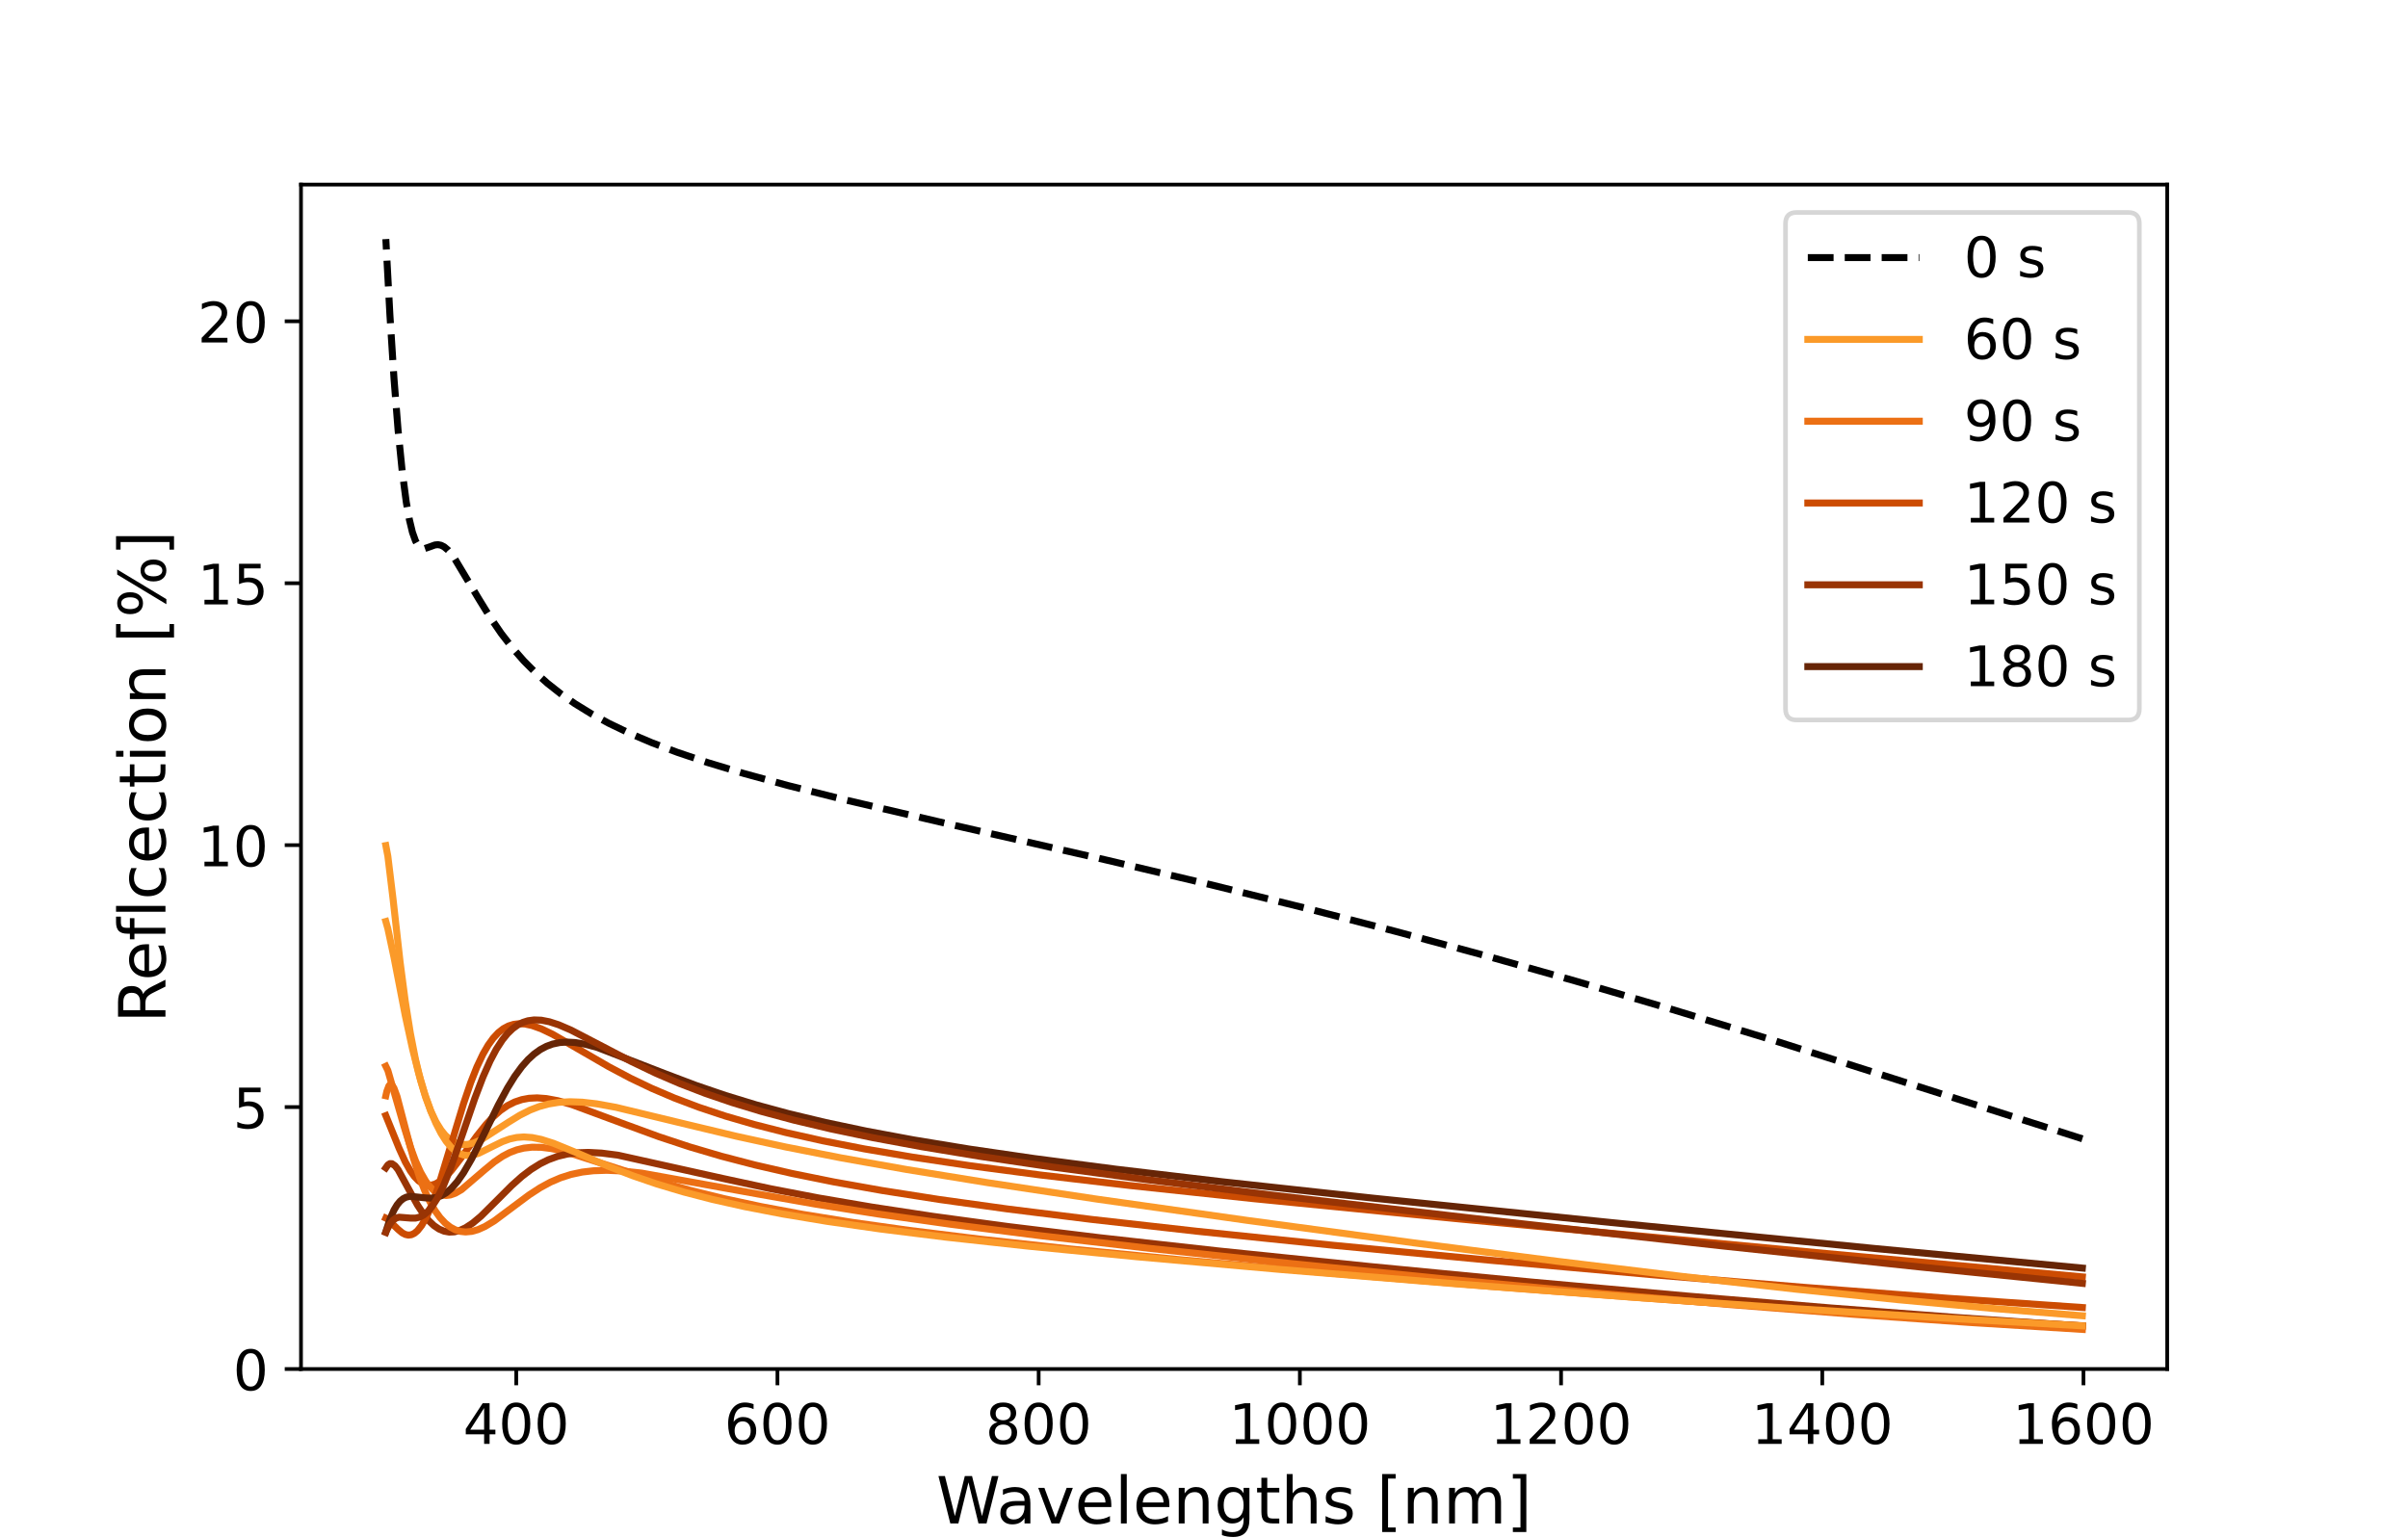 <?xml version="1.0" encoding="utf-8" standalone="no"?>
<!DOCTYPE svg PUBLIC "-//W3C//DTD SVG 1.1//EN"
  "http://www.w3.org/Graphics/SVG/1.1/DTD/svg11.dtd">
<!-- Created with matplotlib (https://matplotlib.org/) -->
<svg height="331.2pt" version="1.1" viewBox="0 0 518.4 331.2" width="518.4pt" xmlns="http://www.w3.org/2000/svg" xmlns:xlink="http://www.w3.org/1999/xlink">
 <defs>
  <style type="text/css">*{stroke-linecap:butt;stroke-linejoin:round;}</style>
 </defs>
 <g id="figure_1">
  <g id="patch_1">
   <path d="M 0 331.2 
L 518.4 331.2 
L 518.4 0 
L 0 0 
z
" style="fill:#ffffff;"/>
  </g>
  <g id="axes_1">
   <g id="patch_2">
    <path d="M 64.8 294.768 
L 466.56 294.768 
L 466.56 39.744 
L 64.8 39.744 
z
" style="fill:#ffffff;"/>
   </g>
   <g id="matplotlib.axis_1">
    <g id="xtick_1">
     <g id="line2d_1">
      <defs>
       <path d="M 0 0 
L 0 3.5 
" id="m1501ebac38" style="stroke:#000000;stroke-width:0.8;"/>
      </defs>
      <g>
       <use style="stroke:#000000;stroke-width:0.8;" x="111.14" xlink:href="#m1501ebac38" y="294.768"/>
      </g>
     </g>
     <g id="text_1">
      <!-- 400 -->
      <g transform="translate(99.687 310.886)scale(0.12 -0.12)">
       <defs>
        <path d="M 37.797 64.312 
L 12.891 25.391 
L 37.797 25.391 
z
M 35.203 72.906 
L 47.609 72.906 
L 47.609 25.391 
L 58.016 25.391 
L 58.016 17.188 
L 47.609 17.188 
L 47.609 0 
L 37.797 0 
L 37.797 17.188 
L 4.891 17.188 
L 4.891 26.703 
z
" id="DejaVuSans-52"/>
        <path d="M 31.781 66.406 
Q 24.172 66.406 20.328 58.906 
Q 16.5 51.422 16.5 36.375 
Q 16.5 21.391 20.328 13.891 
Q 24.172 6.391 31.781 6.391 
Q 39.453 6.391 43.281 13.891 
Q 47.125 21.391 47.125 36.375 
Q 47.125 51.422 43.281 58.906 
Q 39.453 66.406 31.781 66.406 
z
M 31.781 74.219 
Q 44.047 74.219 50.516 64.516 
Q 56.984 54.828 56.984 36.375 
Q 56.984 17.969 50.516 8.266 
Q 44.047 -1.422 31.781 -1.422 
Q 19.531 -1.422 13.062 8.266 
Q 6.594 17.969 6.594 36.375 
Q 6.594 54.828 13.062 64.516 
Q 19.531 74.219 31.781 74.219 
z
" id="DejaVuSans-48"/>
       </defs>
       <use xlink:href="#DejaVuSans-52"/>
       <use x="63.623" xlink:href="#DejaVuSans-48"/>
       <use x="127.246" xlink:href="#DejaVuSans-48"/>
      </g>
     </g>
    </g>
    <g id="xtick_2">
     <g id="line2d_2">
      <g>
       <use style="stroke:#000000;stroke-width:0.8;" x="167.372" xlink:href="#m1501ebac38" y="294.768"/>
      </g>
     </g>
     <g id="text_2">
      <!-- 600 -->
      <g transform="translate(155.92 310.886)scale(0.12 -0.12)">
       <defs>
        <path d="M 33.016 40.375 
Q 26.375 40.375 22.484 35.828 
Q 18.609 31.297 18.609 23.391 
Q 18.609 15.531 22.484 10.953 
Q 26.375 6.391 33.016 6.391 
Q 39.656 6.391 43.531 10.953 
Q 47.406 15.531 47.406 23.391 
Q 47.406 31.297 43.531 35.828 
Q 39.656 40.375 33.016 40.375 
z
M 52.594 71.297 
L 52.594 62.312 
Q 48.875 64.062 45.094 64.984 
Q 41.312 65.922 37.594 65.922 
Q 27.828 65.922 22.672 59.328 
Q 17.531 52.734 16.797 39.406 
Q 19.672 43.656 24.016 45.922 
Q 28.375 48.188 33.594 48.188 
Q 44.578 48.188 50.953 41.516 
Q 57.328 34.859 57.328 23.391 
Q 57.328 12.156 50.688 5.359 
Q 44.047 -1.422 33.016 -1.422 
Q 20.359 -1.422 13.672 8.266 
Q 6.984 17.969 6.984 36.375 
Q 6.984 53.656 15.188 63.938 
Q 23.391 74.219 37.203 74.219 
Q 40.922 74.219 44.703 73.484 
Q 48.484 72.75 52.594 71.297 
z
" id="DejaVuSans-54"/>
       </defs>
       <use xlink:href="#DejaVuSans-54"/>
       <use x="63.623" xlink:href="#DejaVuSans-48"/>
       <use x="127.246" xlink:href="#DejaVuSans-48"/>
      </g>
     </g>
    </g>
    <g id="xtick_3">
     <g id="line2d_3">
      <g>
       <use style="stroke:#000000;stroke-width:0.8;" x="223.605" xlink:href="#m1501ebac38" y="294.768"/>
      </g>
     </g>
     <g id="text_3">
      <!-- 800 -->
      <g transform="translate(212.153 310.886)scale(0.12 -0.12)">
       <defs>
        <path d="M 31.781 34.625 
Q 24.75 34.625 20.719 30.859 
Q 16.703 27.094 16.703 20.516 
Q 16.703 13.922 20.719 10.156 
Q 24.75 6.391 31.781 6.391 
Q 38.812 6.391 42.859 10.172 
Q 46.922 13.969 46.922 20.516 
Q 46.922 27.094 42.891 30.859 
Q 38.875 34.625 31.781 34.625 
z
M 21.922 38.812 
Q 15.578 40.375 12.031 44.719 
Q 8.5 49.078 8.5 55.328 
Q 8.5 64.062 14.719 69.141 
Q 20.953 74.219 31.781 74.219 
Q 42.672 74.219 48.875 69.141 
Q 55.078 64.062 55.078 55.328 
Q 55.078 49.078 51.531 44.719 
Q 48 40.375 41.703 38.812 
Q 48.828 37.156 52.797 32.312 
Q 56.781 27.484 56.781 20.516 
Q 56.781 9.906 50.312 4.234 
Q 43.844 -1.422 31.781 -1.422 
Q 19.734 -1.422 13.25 4.234 
Q 6.781 9.906 6.781 20.516 
Q 6.781 27.484 10.781 32.312 
Q 14.797 37.156 21.922 38.812 
z
M 18.312 54.391 
Q 18.312 48.734 21.844 45.562 
Q 25.391 42.391 31.781 42.391 
Q 38.141 42.391 41.719 45.562 
Q 45.312 48.734 45.312 54.391 
Q 45.312 60.062 41.719 63.234 
Q 38.141 66.406 31.781 66.406 
Q 25.391 66.406 21.844 63.234 
Q 18.312 60.062 18.312 54.391 
z
" id="DejaVuSans-56"/>
       </defs>
       <use xlink:href="#DejaVuSans-56"/>
       <use x="63.623" xlink:href="#DejaVuSans-48"/>
       <use x="127.246" xlink:href="#DejaVuSans-48"/>
      </g>
     </g>
    </g>
    <g id="xtick_4">
     <g id="line2d_4">
      <g>
       <use style="stroke:#000000;stroke-width:0.8;" x="279.838" xlink:href="#m1501ebac38" y="294.768"/>
      </g>
     </g>
     <g id="text_4">
      <!-- 1000 -->
      <g transform="translate(264.568 310.886)scale(0.12 -0.12)">
       <defs>
        <path d="M 12.406 8.297 
L 28.516 8.297 
L 28.516 63.922 
L 10.984 60.406 
L 10.984 69.391 
L 28.422 72.906 
L 38.281 72.906 
L 38.281 8.297 
L 54.391 8.297 
L 54.391 0 
L 12.406 0 
z
" id="DejaVuSans-49"/>
       </defs>
       <use xlink:href="#DejaVuSans-49"/>
       <use x="63.623" xlink:href="#DejaVuSans-48"/>
       <use x="127.246" xlink:href="#DejaVuSans-48"/>
       <use x="190.869" xlink:href="#DejaVuSans-48"/>
      </g>
     </g>
    </g>
    <g id="xtick_5">
     <g id="line2d_5">
      <g>
       <use style="stroke:#000000;stroke-width:0.8;" x="336.07" xlink:href="#m1501ebac38" y="294.768"/>
      </g>
     </g>
     <g id="text_5">
      <!-- 1200 -->
      <g transform="translate(320.8 310.886)scale(0.12 -0.12)">
       <defs>
        <path d="M 19.188 8.297 
L 53.609 8.297 
L 53.609 0 
L 7.328 0 
L 7.328 8.297 
Q 12.938 14.109 22.625 23.891 
Q 32.328 33.688 34.812 36.531 
Q 39.547 41.844 41.422 45.531 
Q 43.312 49.219 43.312 52.781 
Q 43.312 58.594 39.234 62.25 
Q 35.156 65.922 28.609 65.922 
Q 23.969 65.922 18.812 64.312 
Q 13.672 62.703 7.812 59.422 
L 7.812 69.391 
Q 13.766 71.781 18.938 73 
Q 24.125 74.219 28.422 74.219 
Q 39.75 74.219 46.484 68.547 
Q 53.219 62.891 53.219 53.422 
Q 53.219 48.922 51.531 44.891 
Q 49.859 40.875 45.406 35.406 
Q 44.188 33.984 37.641 27.219 
Q 31.109 20.453 19.188 8.297 
z
" id="DejaVuSans-50"/>
       </defs>
       <use xlink:href="#DejaVuSans-49"/>
       <use x="63.623" xlink:href="#DejaVuSans-50"/>
       <use x="127.246" xlink:href="#DejaVuSans-48"/>
       <use x="190.869" xlink:href="#DejaVuSans-48"/>
      </g>
     </g>
    </g>
    <g id="xtick_6">
     <g id="line2d_6">
      <g>
       <use style="stroke:#000000;stroke-width:0.8;" x="392.303" xlink:href="#m1501ebac38" y="294.768"/>
      </g>
     </g>
     <g id="text_6">
      <!-- 1400 -->
      <g transform="translate(377.033 310.886)scale(0.12 -0.12)">
       <use xlink:href="#DejaVuSans-49"/>
       <use x="63.623" xlink:href="#DejaVuSans-52"/>
       <use x="127.246" xlink:href="#DejaVuSans-48"/>
       <use x="190.869" xlink:href="#DejaVuSans-48"/>
      </g>
     </g>
    </g>
    <g id="xtick_7">
     <g id="line2d_7">
      <g>
       <use style="stroke:#000000;stroke-width:0.8;" x="448.536" xlink:href="#m1501ebac38" y="294.768"/>
      </g>
     </g>
     <g id="text_7">
      <!-- 1600 -->
      <g transform="translate(433.266 310.886)scale(0.12 -0.12)">
       <use xlink:href="#DejaVuSans-49"/>
       <use x="63.623" xlink:href="#DejaVuSans-54"/>
       <use x="127.246" xlink:href="#DejaVuSans-48"/>
       <use x="190.869" xlink:href="#DejaVuSans-48"/>
      </g>
     </g>
    </g>
    <g id="text_8">
     <!-- Wavelengths [nm] -->
     <g transform="translate(201.564 328.02)scale(0.14 -0.14)">
      <defs>
       <path d="M 3.328 72.906 
L 13.281 72.906 
L 28.609 11.281 
L 43.891 72.906 
L 54.984 72.906 
L 70.312 11.281 
L 85.594 72.906 
L 95.609 72.906 
L 77.297 0 
L 64.891 0 
L 49.516 63.281 
L 33.984 0 
L 21.578 0 
z
" id="DejaVuSans-87"/>
       <path d="M 34.281 27.484 
Q 23.391 27.484 19.188 25 
Q 14.984 22.516 14.984 16.5 
Q 14.984 11.719 18.141 8.906 
Q 21.297 6.109 26.703 6.109 
Q 34.188 6.109 38.703 11.406 
Q 43.219 16.703 43.219 25.484 
L 43.219 27.484 
z
M 52.203 31.203 
L 52.203 0 
L 43.219 0 
L 43.219 8.297 
Q 40.141 3.328 35.547 0.953 
Q 30.953 -1.422 24.312 -1.422 
Q 15.922 -1.422 10.953 3.297 
Q 6 8.016 6 15.922 
Q 6 25.141 12.172 29.828 
Q 18.359 34.516 30.609 34.516 
L 43.219 34.516 
L 43.219 35.406 
Q 43.219 41.609 39.141 45 
Q 35.062 48.391 27.688 48.391 
Q 23 48.391 18.547 47.266 
Q 14.109 46.141 10.016 43.891 
L 10.016 52.203 
Q 14.938 54.109 19.578 55.047 
Q 24.219 56 28.609 56 
Q 40.484 56 46.344 49.844 
Q 52.203 43.703 52.203 31.203 
z
" id="DejaVuSans-97"/>
       <path d="M 2.984 54.688 
L 12.5 54.688 
L 29.594 8.797 
L 46.688 54.688 
L 56.203 54.688 
L 35.688 0 
L 23.484 0 
z
" id="DejaVuSans-118"/>
       <path d="M 56.203 29.594 
L 56.203 25.203 
L 14.891 25.203 
Q 15.484 15.922 20.484 11.062 
Q 25.484 6.203 34.422 6.203 
Q 39.594 6.203 44.453 7.469 
Q 49.312 8.734 54.109 11.281 
L 54.109 2.781 
Q 49.266 0.734 44.188 -0.344 
Q 39.109 -1.422 33.891 -1.422 
Q 20.797 -1.422 13.156 6.188 
Q 5.516 13.812 5.516 26.812 
Q 5.516 40.234 12.766 48.109 
Q 20.016 56 32.328 56 
Q 43.359 56 49.781 48.891 
Q 56.203 41.797 56.203 29.594 
z
M 47.219 32.234 
Q 47.125 39.594 43.094 43.984 
Q 39.062 48.391 32.422 48.391 
Q 24.906 48.391 20.391 44.141 
Q 15.875 39.891 15.188 32.172 
z
" id="DejaVuSans-101"/>
       <path d="M 9.422 75.984 
L 18.406 75.984 
L 18.406 0 
L 9.422 0 
z
" id="DejaVuSans-108"/>
       <path d="M 54.891 33.016 
L 54.891 0 
L 45.906 0 
L 45.906 32.719 
Q 45.906 40.484 42.875 44.328 
Q 39.844 48.188 33.797 48.188 
Q 26.516 48.188 22.312 43.547 
Q 18.109 38.922 18.109 30.906 
L 18.109 0 
L 9.078 0 
L 9.078 54.688 
L 18.109 54.688 
L 18.109 46.188 
Q 21.344 51.125 25.703 53.562 
Q 30.078 56 35.797 56 
Q 45.219 56 50.047 50.172 
Q 54.891 44.344 54.891 33.016 
z
" id="DejaVuSans-110"/>
       <path d="M 45.406 27.984 
Q 45.406 37.75 41.375 43.109 
Q 37.359 48.484 30.078 48.484 
Q 22.859 48.484 18.828 43.109 
Q 14.797 37.75 14.797 27.984 
Q 14.797 18.266 18.828 12.891 
Q 22.859 7.516 30.078 7.516 
Q 37.359 7.516 41.375 12.891 
Q 45.406 18.266 45.406 27.984 
z
M 54.391 6.781 
Q 54.391 -7.172 48.188 -13.984 
Q 42 -20.797 29.203 -20.797 
Q 24.469 -20.797 20.266 -20.094 
Q 16.062 -19.391 12.109 -17.922 
L 12.109 -9.188 
Q 16.062 -11.328 19.922 -12.344 
Q 23.781 -13.375 27.781 -13.375 
Q 36.625 -13.375 41.016 -8.766 
Q 45.406 -4.156 45.406 5.172 
L 45.406 9.625 
Q 42.625 4.781 38.281 2.391 
Q 33.938 0 27.875 0 
Q 17.828 0 11.672 7.656 
Q 5.516 15.328 5.516 27.984 
Q 5.516 40.672 11.672 48.328 
Q 17.828 56 27.875 56 
Q 33.938 56 38.281 53.609 
Q 42.625 51.219 45.406 46.391 
L 45.406 54.688 
L 54.391 54.688 
z
" id="DejaVuSans-103"/>
       <path d="M 18.312 70.219 
L 18.312 54.688 
L 36.812 54.688 
L 36.812 47.703 
L 18.312 47.703 
L 18.312 18.016 
Q 18.312 11.328 20.141 9.422 
Q 21.969 7.516 27.594 7.516 
L 36.812 7.516 
L 36.812 0 
L 27.594 0 
Q 17.188 0 13.234 3.875 
Q 9.281 7.766 9.281 18.016 
L 9.281 47.703 
L 2.688 47.703 
L 2.688 54.688 
L 9.281 54.688 
L 9.281 70.219 
z
" id="DejaVuSans-116"/>
       <path d="M 54.891 33.016 
L 54.891 0 
L 45.906 0 
L 45.906 32.719 
Q 45.906 40.484 42.875 44.328 
Q 39.844 48.188 33.797 48.188 
Q 26.516 48.188 22.312 43.547 
Q 18.109 38.922 18.109 30.906 
L 18.109 0 
L 9.078 0 
L 9.078 75.984 
L 18.109 75.984 
L 18.109 46.188 
Q 21.344 51.125 25.703 53.562 
Q 30.078 56 35.797 56 
Q 45.219 56 50.047 50.172 
Q 54.891 44.344 54.891 33.016 
z
" id="DejaVuSans-104"/>
       <path d="M 44.281 53.078 
L 44.281 44.578 
Q 40.484 46.531 36.375 47.5 
Q 32.281 48.484 27.875 48.484 
Q 21.188 48.484 17.844 46.438 
Q 14.5 44.391 14.5 40.281 
Q 14.5 37.156 16.891 35.375 
Q 19.281 33.594 26.516 31.984 
L 29.594 31.297 
Q 39.156 29.25 43.188 25.516 
Q 47.219 21.781 47.219 15.094 
Q 47.219 7.469 41.188 3.016 
Q 35.156 -1.422 24.609 -1.422 
Q 20.219 -1.422 15.453 -0.562 
Q 10.688 0.297 5.422 2 
L 5.422 11.281 
Q 10.406 8.688 15.234 7.391 
Q 20.062 6.109 24.812 6.109 
Q 31.156 6.109 34.562 8.281 
Q 37.984 10.453 37.984 14.406 
Q 37.984 18.062 35.516 20.016 
Q 33.062 21.969 24.703 23.781 
L 21.578 24.516 
Q 13.234 26.266 9.516 29.906 
Q 5.812 33.547 5.812 39.891 
Q 5.812 47.609 11.281 51.797 
Q 16.75 56 26.812 56 
Q 31.781 56 36.172 55.266 
Q 40.578 54.547 44.281 53.078 
z
" id="DejaVuSans-115"/>
       <path id="DejaVuSans-32"/>
       <path d="M 8.594 75.984 
L 29.297 75.984 
L 29.297 69 
L 17.578 69 
L 17.578 -6.203 
L 29.297 -6.203 
L 29.297 -13.188 
L 8.594 -13.188 
z
" id="DejaVuSans-91"/>
       <path d="M 52 44.188 
Q 55.375 50.25 60.062 53.125 
Q 64.75 56 71.094 56 
Q 79.641 56 84.281 50.016 
Q 88.922 44.047 88.922 33.016 
L 88.922 0 
L 79.891 0 
L 79.891 32.719 
Q 79.891 40.578 77.094 44.375 
Q 74.312 48.188 68.609 48.188 
Q 61.625 48.188 57.562 43.547 
Q 53.516 38.922 53.516 30.906 
L 53.516 0 
L 44.484 0 
L 44.484 32.719 
Q 44.484 40.625 41.703 44.406 
Q 38.922 48.188 33.109 48.188 
Q 26.219 48.188 22.156 43.531 
Q 18.109 38.875 18.109 30.906 
L 18.109 0 
L 9.078 0 
L 9.078 54.688 
L 18.109 54.688 
L 18.109 46.188 
Q 21.188 51.219 25.484 53.609 
Q 29.781 56 35.688 56 
Q 41.656 56 45.828 52.969 
Q 50 49.953 52 44.188 
z
" id="DejaVuSans-109"/>
       <path d="M 30.422 75.984 
L 30.422 -13.188 
L 9.719 -13.188 
L 9.719 -6.203 
L 21.391 -6.203 
L 21.391 69 
L 9.719 69 
L 9.719 75.984 
z
" id="DejaVuSans-93"/>
      </defs>
      <use xlink:href="#DejaVuSans-87"/>
      <use x="92.502" xlink:href="#DejaVuSans-97"/>
      <use x="153.781" xlink:href="#DejaVuSans-118"/>
      <use x="212.961" xlink:href="#DejaVuSans-101"/>
      <use x="274.484" xlink:href="#DejaVuSans-108"/>
      <use x="302.268" xlink:href="#DejaVuSans-101"/>
      <use x="363.791" xlink:href="#DejaVuSans-110"/>
      <use x="427.17" xlink:href="#DejaVuSans-103"/>
      <use x="490.646" xlink:href="#DejaVuSans-116"/>
      <use x="529.855" xlink:href="#DejaVuSans-104"/>
      <use x="593.234" xlink:href="#DejaVuSans-115"/>
      <use x="645.334" xlink:href="#DejaVuSans-32"/>
      <use x="677.121" xlink:href="#DejaVuSans-91"/>
      <use x="716.135" xlink:href="#DejaVuSans-110"/>
      <use x="779.514" xlink:href="#DejaVuSans-109"/>
      <use x="876.926" xlink:href="#DejaVuSans-93"/>
     </g>
    </g>
   </g>
   <g id="matplotlib.axis_2">
    <g id="ytick_1">
     <g id="line2d_8">
      <defs>
       <path d="M 0 0 
L -3.5 0 
" id="m0e10362cfa" style="stroke:#000000;stroke-width:0.8;"/>
      </defs>
      <g>
       <use style="stroke:#000000;stroke-width:0.8;" x="64.8" xlink:href="#m0e10362cfa" y="294.768"/>
      </g>
     </g>
     <g id="text_9">
      <!-- 0 -->
      <g transform="translate(50.165 299.327)scale(0.12 -0.12)">
       <use xlink:href="#DejaVuSans-48"/>
      </g>
     </g>
    </g>
    <g id="ytick_2">
     <g id="line2d_9">
      <g>
       <use style="stroke:#000000;stroke-width:0.8;" x="64.8" xlink:href="#m0e10362cfa" y="238.37"/>
      </g>
     </g>
     <g id="text_10">
      <!-- 5 -->
      <g transform="translate(50.165 242.929)scale(0.12 -0.12)">
       <defs>
        <path d="M 10.797 72.906 
L 49.516 72.906 
L 49.516 64.594 
L 19.828 64.594 
L 19.828 46.734 
Q 21.969 47.469 24.109 47.828 
Q 26.266 48.188 28.422 48.188 
Q 40.625 48.188 47.75 41.5 
Q 54.891 34.812 54.891 23.391 
Q 54.891 11.625 47.562 5.094 
Q 40.234 -1.422 26.906 -1.422 
Q 22.312 -1.422 17.547 -0.641 
Q 12.797 0.141 7.719 1.703 
L 7.719 11.625 
Q 12.109 9.234 16.797 8.062 
Q 21.484 6.891 26.703 6.891 
Q 35.156 6.891 40.078 11.328 
Q 45.016 15.766 45.016 23.391 
Q 45.016 31 40.078 35.438 
Q 35.156 39.891 26.703 39.891 
Q 22.75 39.891 18.812 39.016 
Q 14.891 38.141 10.797 36.281 
z
" id="DejaVuSans-53"/>
       </defs>
       <use xlink:href="#DejaVuSans-53"/>
      </g>
     </g>
    </g>
    <g id="ytick_3">
     <g id="line2d_10">
      <g>
       <use style="stroke:#000000;stroke-width:0.8;" x="64.8" xlink:href="#m0e10362cfa" y="181.972"/>
      </g>
     </g>
     <g id="text_11">
      <!-- 10 -->
      <g transform="translate(42.53 186.531)scale(0.12 -0.12)">
       <use xlink:href="#DejaVuSans-49"/>
       <use x="63.623" xlink:href="#DejaVuSans-48"/>
      </g>
     </g>
    </g>
    <g id="ytick_4">
     <g id="line2d_11">
      <g>
       <use style="stroke:#000000;stroke-width:0.8;" x="64.8" xlink:href="#m0e10362cfa" y="125.574"/>
      </g>
     </g>
     <g id="text_12">
      <!-- 15 -->
      <g transform="translate(42.53 130.133)scale(0.12 -0.12)">
       <use xlink:href="#DejaVuSans-49"/>
       <use x="63.623" xlink:href="#DejaVuSans-53"/>
      </g>
     </g>
    </g>
    <g id="ytick_5">
     <g id="line2d_12">
      <g>
       <use style="stroke:#000000;stroke-width:0.8;" x="64.8" xlink:href="#m0e10362cfa" y="69.176"/>
      </g>
     </g>
     <g id="text_13">
      <!-- 20 -->
      <g transform="translate(42.53 73.735)scale(0.12 -0.12)">
       <use xlink:href="#DejaVuSans-50"/>
       <use x="63.623" xlink:href="#DejaVuSans-48"/>
      </g>
     </g>
    </g>
    <g id="text_14">
     <!-- Reflcection [%] -->
     <g transform="translate(35.618 220.272)rotate(-90)scale(0.14 -0.14)">
      <defs>
       <path d="M 44.391 34.188 
Q 47.562 33.109 50.562 29.594 
Q 53.562 26.078 56.594 19.922 
L 66.609 0 
L 56 0 
L 46.688 18.703 
Q 43.062 26.031 39.672 28.422 
Q 36.281 30.812 30.422 30.812 
L 19.672 30.812 
L 19.672 0 
L 9.812 0 
L 9.812 72.906 
L 32.078 72.906 
Q 44.578 72.906 50.734 67.672 
Q 56.891 62.453 56.891 51.906 
Q 56.891 45.016 53.688 40.469 
Q 50.484 35.938 44.391 34.188 
z
M 19.672 64.797 
L 19.672 38.922 
L 32.078 38.922 
Q 39.203 38.922 42.844 42.219 
Q 46.484 45.516 46.484 51.906 
Q 46.484 58.297 42.844 61.547 
Q 39.203 64.797 32.078 64.797 
z
" id="DejaVuSans-82"/>
       <path d="M 37.109 75.984 
L 37.109 68.5 
L 28.516 68.5 
Q 23.688 68.5 21.797 66.547 
Q 19.922 64.594 19.922 59.516 
L 19.922 54.688 
L 34.719 54.688 
L 34.719 47.703 
L 19.922 47.703 
L 19.922 0 
L 10.891 0 
L 10.891 47.703 
L 2.297 47.703 
L 2.297 54.688 
L 10.891 54.688 
L 10.891 58.5 
Q 10.891 67.625 15.141 71.797 
Q 19.391 75.984 28.609 75.984 
z
" id="DejaVuSans-102"/>
       <path d="M 48.781 52.594 
L 48.781 44.188 
Q 44.969 46.297 41.141 47.344 
Q 37.312 48.391 33.406 48.391 
Q 24.656 48.391 19.812 42.844 
Q 14.984 37.312 14.984 27.297 
Q 14.984 17.281 19.812 11.734 
Q 24.656 6.203 33.406 6.203 
Q 37.312 6.203 41.141 7.25 
Q 44.969 8.297 48.781 10.406 
L 48.781 2.094 
Q 45.016 0.344 40.984 -0.531 
Q 36.969 -1.422 32.422 -1.422 
Q 20.062 -1.422 12.781 6.344 
Q 5.516 14.109 5.516 27.297 
Q 5.516 40.672 12.859 48.328 
Q 20.219 56 33.016 56 
Q 37.156 56 41.109 55.141 
Q 45.062 54.297 48.781 52.594 
z
" id="DejaVuSans-99"/>
       <path d="M 9.422 54.688 
L 18.406 54.688 
L 18.406 0 
L 9.422 0 
z
M 9.422 75.984 
L 18.406 75.984 
L 18.406 64.594 
L 9.422 64.594 
z
" id="DejaVuSans-105"/>
       <path d="M 30.609 48.391 
Q 23.391 48.391 19.188 42.75 
Q 14.984 37.109 14.984 27.297 
Q 14.984 17.484 19.156 11.844 
Q 23.344 6.203 30.609 6.203 
Q 37.797 6.203 41.984 11.859 
Q 46.188 17.531 46.188 27.297 
Q 46.188 37.016 41.984 42.703 
Q 37.797 48.391 30.609 48.391 
z
M 30.609 56 
Q 42.328 56 49.016 48.375 
Q 55.719 40.766 55.719 27.297 
Q 55.719 13.875 49.016 6.219 
Q 42.328 -1.422 30.609 -1.422 
Q 18.844 -1.422 12.172 6.219 
Q 5.516 13.875 5.516 27.297 
Q 5.516 40.766 12.172 48.375 
Q 18.844 56 30.609 56 
z
" id="DejaVuSans-111"/>
       <path d="M 72.703 32.078 
Q 68.453 32.078 66.031 28.469 
Q 63.625 24.859 63.625 18.406 
Q 63.625 12.062 66.031 8.422 
Q 68.453 4.781 72.703 4.781 
Q 76.859 4.781 79.266 8.422 
Q 81.688 12.062 81.688 18.406 
Q 81.688 24.812 79.266 28.438 
Q 76.859 32.078 72.703 32.078 
z
M 72.703 38.281 
Q 80.422 38.281 84.953 32.906 
Q 89.5 27.547 89.5 18.406 
Q 89.5 9.281 84.938 3.922 
Q 80.375 -1.422 72.703 -1.422 
Q 64.891 -1.422 60.344 3.922 
Q 55.812 9.281 55.812 18.406 
Q 55.812 27.594 60.375 32.938 
Q 64.938 38.281 72.703 38.281 
z
M 22.312 68.016 
Q 18.109 68.016 15.688 64.375 
Q 13.281 60.75 13.281 54.391 
Q 13.281 47.953 15.672 44.328 
Q 18.062 40.719 22.312 40.719 
Q 26.562 40.719 28.969 44.328 
Q 31.391 47.953 31.391 54.391 
Q 31.391 60.688 28.953 64.344 
Q 26.516 68.016 22.312 68.016 
z
M 66.406 74.219 
L 74.219 74.219 
L 28.609 -1.422 
L 20.797 -1.422 
z
M 22.312 74.219 
Q 30.031 74.219 34.609 68.875 
Q 39.203 63.531 39.203 54.391 
Q 39.203 45.172 34.641 39.844 
Q 30.078 34.516 22.312 34.516 
Q 14.547 34.516 10.031 39.859 
Q 5.516 45.219 5.516 54.391 
Q 5.516 63.484 10.047 68.844 
Q 14.594 74.219 22.312 74.219 
z
" id="DejaVuSans-37"/>
      </defs>
      <use xlink:href="#DejaVuSans-82"/>
      <use x="64.982" xlink:href="#DejaVuSans-101"/>
      <use x="126.506" xlink:href="#DejaVuSans-102"/>
      <use x="161.711" xlink:href="#DejaVuSans-108"/>
      <use x="189.494" xlink:href="#DejaVuSans-99"/>
      <use x="244.475" xlink:href="#DejaVuSans-101"/>
      <use x="305.998" xlink:href="#DejaVuSans-99"/>
      <use x="360.979" xlink:href="#DejaVuSans-116"/>
      <use x="400.188" xlink:href="#DejaVuSans-105"/>
      <use x="427.971" xlink:href="#DejaVuSans-111"/>
      <use x="489.152" xlink:href="#DejaVuSans-110"/>
      <use x="552.531" xlink:href="#DejaVuSans-32"/>
      <use x="584.318" xlink:href="#DejaVuSans-91"/>
      <use x="623.332" xlink:href="#DejaVuSans-37"/>
      <use x="718.352" xlink:href="#DejaVuSans-93"/>
     </g>
    </g>
   </g>
   <g id="line2d_13">
    <path clip-path="url(#p0b34c0c8e1)" d="M 448.298 281.526 
L 419.306 279.532 
L 388.381 277.177 
L 355.523 274.452 
L 320.732 271.348 
L 286.907 268.116 
L 257.664 265.105 
L 234.986 262.557 
L 216.931 260.313 
L 202.179 258.262 
L 189.849 256.326 
L 179.501 254.484 
L 170.473 252.657 
L 162.547 250.836 
L 155.281 248.943 
L 148.455 246.933 
L 141.85 244.749 
L 134.804 242.172 
L 123.135 237.848 
L 120.052 236.983 
L 117.63 236.533 
L 115.648 236.385 
L 113.887 236.472 
L 112.346 236.759 
L 110.804 237.275 
L 109.263 238.051 
L 107.722 239.112 
L 106.181 240.468 
L 104.639 242.111 
L 102.658 244.587 
L 99.135 249.488 
L 97.153 252.049 
L 95.832 253.461 
L 94.731 254.368 
L 93.63 254.968 
L 92.75 255.19 
L 91.869 255.157 
L 90.988 254.847 
L 90.108 254.245 
L 89.227 253.336 
L 88.346 252.117 
L 87.245 250.165 
L 85.924 247.261 
L 83.062 240.21 
L 83.062 240.21 
" style="fill:none;stroke:#cc4c02;stroke-linecap:square;stroke-width:1.5;"/>
   </g>
   <g id="line2d_14">
    <path clip-path="url(#p0b34c0c8e1)" d="M 448.298 285.442 
L 419.306 283.834 
L 388.381 281.892 
L 355.523 279.6 
L 320.732 276.951 
L 285.941 274.086 
L 254.582 271.286 
L 230.142 268.891 
L 210.986 266.799 
L 195.794 264.922 
L 183.464 263.185 
L 172.895 261.476 
L 163.868 259.794 
L 155.941 258.095 
L 148.675 256.309 
L 141.85 254.397 
L 134.804 252.181 
L 121.593 247.935 
L 118.731 247.31 
L 116.529 247.036 
L 114.548 247.008 
L 112.786 247.205 
L 111.245 247.581 
L 109.704 248.171 
L 108.162 248.985 
L 106.401 250.182 
L 104.419 251.813 
L 99.355 256.153 
L 98.034 256.918 
L 96.933 257.304 
L 96.052 257.409 
L 95.172 257.304 
L 94.291 256.965 
L 93.41 256.369 
L 92.53 255.492 
L 91.649 254.316 
L 90.548 252.395 
L 89.447 249.948 
L 88.346 246.96 
L 87.025 242.698 
L 83.502 230.488 
L 83.062 229.582 
L 83.062 229.582 
" style="fill:none;stroke:#ec7014;stroke-linecap:square;stroke-width:1.5;"/>
   </g>
   <g id="line2d_15">
    <path clip-path="url(#p0b34c0c8e1)" d="M 448.298 285.509 
L 422.205 283.742 
L 394.179 281.621 
L 363.254 279.053 
L 329.429 276.013 
L 294.639 272.667 
L 262.288 269.337 
L 236.747 266.494 
L 216.931 264.075 
L 200.858 261.895 
L 187.647 259.887 
L 176.198 257.93 
L 165.849 255.939 
L 155.721 253.759 
L 133.043 248.727 
L 129.52 248.275 
L 126.657 248.123 
L 124.235 248.207 
L 122.034 248.502 
L 120.052 248.983 
L 118.07 249.703 
L 116.309 250.564 
L 114.327 251.798 
L 112.346 253.308 
L 110.144 255.277 
L 107.061 258.37 
L 103.539 261.867 
L 101.777 263.341 
L 100.236 264.355 
L 98.915 264.957 
L 97.814 265.237 
L 96.713 265.29 
L 95.612 265.093 
L 94.511 264.629 
L 93.41 263.879 
L 92.309 262.834 
L 91.208 261.486 
L 89.887 259.484 
L 88.346 256.706 
L 85.704 251.851 
L 85.043 251.015 
L 84.383 250.56 
L 83.943 250.546 
L 83.502 250.827 
L 83.062 251.455 
L 83.062 251.455 
" style="fill:none;stroke:#993404;stroke-linecap:square;stroke-width:1.5;"/>
   </g>
   <g id="line2d_16">
    <path clip-path="url(#p0b34c0c8e1)" d="M 448.298 283.299 
L 428.97 281.725 
L 408.675 279.85 
L 386.448 277.564 
L 362.287 274.845 
L 335.228 271.567 
L 304.303 267.594 
L 268.453 262.759 
L 236.307 258.211 
L 212.748 254.668 
L 195.133 251.806 
L 181.042 249.3 
L 169.152 246.964 
L 158.584 244.666 
L 147.795 242.086 
L 132.602 238.42 
L 128.419 237.664 
L 125.336 237.311 
L 122.694 237.216 
L 120.272 237.354 
L 118.07 237.712 
L 116.089 238.253 
L 114.107 239.018 
L 111.905 240.129 
L 109.483 241.619 
L 103.539 245.441 
L 101.997 246.095 
L 100.676 246.403 
L 99.575 246.432 
L 98.474 246.211 
L 97.594 245.827 
L 96.713 245.233 
L 95.832 244.406 
L 94.952 243.318 
L 93.851 241.544 
L 92.75 239.24 
L 91.649 236.314 
L 90.548 232.65 
L 89.447 228.096 
L 88.346 222.465 
L 87.245 215.548 
L 86.144 207.183 
L 84.603 193.451 
L 83.502 184.37 
L 83.062 182.059 
L 83.062 182.059 
" style="fill:none;stroke:#fb9a29;stroke-linecap:square;stroke-width:1.5;"/>
   </g>
   <g id="line2d_17">
    <path clip-path="url(#p0b34c0c8e1)" d="M 448.298 286.246 
L 424.138 284.756 
L 399.011 282.988 
L 371.952 280.86 
L 342.959 278.358 
L 311.068 275.381 
L 278.21 272.093 
L 247.756 268.826 
L 223.757 266.038 
L 204.601 263.596 
L 188.968 261.384 
L 175.537 259.263 
L 162.987 257.058 
L 138.107 252.575 
L 133.923 252.129 
L 130.621 251.986 
L 127.758 252.08 
L 125.336 252.364 
L 122.914 252.88 
L 120.713 253.582 
L 118.511 254.526 
L 116.309 255.72 
L 113.887 257.298 
L 110.804 259.596 
L 106.401 262.886 
L 104.419 264.082 
L 102.878 264.77 
L 101.557 265.138 
L 100.236 265.259 
L 99.135 265.142 
L 98.034 264.802 
L 96.933 264.212 
L 95.832 263.344 
L 94.731 262.165 
L 93.63 260.638 
L 92.53 258.718 
L 91.429 256.359 
L 90.328 253.509 
L 89.007 249.392 
L 87.465 243.686 
L 85.484 236.117 
L 84.823 234.315 
L 84.383 233.634 
L 84.163 233.509 
L 83.943 233.558 
L 83.722 233.803 
L 83.282 234.973 
L 83.062 235.939 
L 83.062 235.939 
" style="fill:none;stroke:#ec7014;stroke-linecap:square;stroke-width:1.5;"/>
   </g>
   <g id="line2d_18">
    <path clip-path="url(#p0b34c0c8e1)" d="M 448.298 274.927 
L 393.213 269.902 
L 313.967 262.44 
L 269.774 258.086 
L 243.353 255.271 
L 223.977 252.991 
L 208.785 250.986 
L 196.454 249.142 
L 186.106 247.38 
L 177.079 245.621 
L 169.152 243.85 
L 162.327 242.104 
L 156.162 240.306 
L 150.437 238.403 
L 145.153 236.407 
L 140.309 234.34 
L 135.685 232.129 
L 131.061 229.678 
L 125.557 226.495 
L 118.951 222.681 
L 116.529 221.521 
L 114.548 220.811 
L 113.006 220.485 
L 111.685 220.42 
L 110.584 220.555 
L 109.483 220.898 
L 108.383 221.483 
L 107.282 222.348 
L 106.181 223.529 
L 105.08 225.058 
L 103.979 226.96 
L 102.658 229.752 
L 101.337 233.092 
L 99.795 237.607 
L 97.594 244.855 
L 94.291 255.719 
L 92.97 259.384 
L 91.869 261.913 
L 90.768 263.868 
L 89.887 264.98 
L 89.227 265.537 
L 88.566 265.855 
L 87.906 265.938 
L 87.245 265.796 
L 86.585 265.446 
L 85.704 264.712 
L 83.282 262.368 
L 83.062 262.269 
L 83.062 262.269 
" style="fill:none;stroke:#cc4c02;stroke-linecap:square;stroke-width:1.5;"/>
   </g>
   <g id="line2d_19">
    <path clip-path="url(#p0b34c0c8e1)" d="M 448.298 285.476 
L 418.339 283.786 
L 386.448 281.763 
L 351.657 279.332 
L 313.967 276.473 
L 275.939 273.365 
L 244.674 270.597 
L 221.335 268.319 
L 203.5 266.366 
L 189.409 264.609 
L 177.959 262.964 
L 168.492 261.391 
L 160.345 259.819 
L 153.299 258.241 
L 147.134 256.643 
L 141.409 254.932 
L 136.125 253.122 
L 130.841 251.073 
L 124.015 248.152 
L 119.171 246.17 
L 116.529 245.33 
L 114.548 244.926 
L 112.786 244.801 
L 111.245 244.912 
L 109.704 245.251 
L 108.162 245.811 
L 106.181 246.777 
L 103.098 248.307 
L 101.777 248.704 
L 100.676 248.801 
L 99.795 248.684 
L 98.915 248.368 
L 98.034 247.833 
L 97.153 247.062 
L 96.052 245.746 
L 94.952 244.019 
L 93.851 241.861 
L 92.75 239.253 
L 91.429 235.496 
L 90.108 231.011 
L 88.786 225.762 
L 87.245 218.674 
L 84.823 206.158 
L 83.502 199.98 
L 83.062 198.404 
L 83.062 198.404 
" style="fill:none;stroke:#fb9a29;stroke-linecap:square;stroke-width:1.5;"/>
   </g>
   <g id="line2d_20">
    <path clip-path="url(#p0b34c0c8e1)" d="M 448.298 273.035 
L 403.843 268.842 
L 346.825 263.228 
L 295.605 257.98 
L 262.949 254.425 
L 240.27 251.743 
L 222.656 249.444 
L 208.564 247.388 
L 196.675 245.433 
L 186.546 243.547 
L 177.739 241.687 
L 169.813 239.788 
L 162.767 237.878 
L 156.162 235.861 
L 149.776 233.678 
L 143.171 231.179 
L 128.639 225.555 
L 125.997 224.843 
L 123.795 224.469 
L 122.034 224.373 
L 120.492 224.48 
L 118.951 224.806 
L 117.63 225.292 
L 116.309 225.997 
L 114.988 226.945 
L 113.667 228.16 
L 112.346 229.656 
L 110.804 231.764 
L 109.263 234.246 
L 107.282 237.909 
L 104.199 244.212 
L 101.557 249.473 
L 99.795 252.508 
L 98.474 254.401 
L 97.153 255.902 
L 96.052 256.836 
L 94.952 257.481 
L 93.851 257.854 
L 92.75 257.987 
L 91.429 257.909 
L 88.346 257.577 
L 87.465 257.761 
L 86.805 258.087 
L 86.144 258.627 
L 85.484 259.427 
L 84.823 260.531 
L 83.943 262.538 
L 83.062 265.195 
L 83.062 265.195 
" style="fill:none;stroke:#662506;stroke-linecap:square;stroke-width:1.5;"/>
   </g>
   <g id="line2d_21">
    <path clip-path="url(#p0b34c0c8e1)" d="M 448.298 245.201 
L 381.616 223.944 
L 359.388 217.17 
L 339.094 211.212 
L 319.765 205.762 
L 300.437 200.54 
L 281.109 195.546 
L 260.527 190.463 
L 238.068 185.155 
L 203.941 177.359 
L 182.143 172.271 
L 169.593 169.125 
L 160.125 166.536 
L 152.418 164.211 
L 145.813 161.987 
L 140.309 159.909 
L 135.465 157.851 
L 131.061 155.734 
L 127.318 153.698 
L 123.795 151.528 
L 120.713 149.377 
L 117.85 147.117 
L 115.208 144.757 
L 112.786 142.317 
L 110.364 139.561 
L 107.942 136.441 
L 105.52 132.915 
L 103.098 128.987 
L 97.594 119.806 
L 96.493 118.48 
L 95.612 117.737 
L 94.952 117.403 
L 94.291 117.273 
L 93.63 117.336 
L 92.53 117.738 
L 91.429 118.115 
L 90.768 118.049 
L 90.328 117.777 
L 89.887 117.261 
L 89.447 116.453 
L 88.786 114.596 
L 88.126 111.851 
L 87.465 108.117 
L 86.585 101.447 
L 85.704 92.663 
L 84.823 81.54 
L 83.943 67.839 
L 83.062 51.482 
L 83.062 51.482 
" style="fill:none;stroke:#000000;stroke-dasharray:5.55,2.4;stroke-dashoffset:0;stroke-width:1.5;"/>
   </g>
   <g id="line2d_22">
    <path clip-path="url(#p0b34c0c8e1)" d="M 448.298 276.329 
L 413.507 272.818 
L 370.985 268.291 
L 317.833 262.399 
L 274.178 257.354 
L 246.435 253.938 
L 226.399 251.256 
L 210.986 248.978 
L 198.436 246.91 
L 187.867 244.952 
L 178.84 243.063 
L 170.914 241.187 
L 163.868 239.297 
L 157.483 237.357 
L 151.758 235.394 
L 146.253 233.27 
L 141.189 231.084 
L 135.905 228.554 
L 129.74 225.333 
L 122.914 221.786 
L 120.272 220.648 
L 118.291 220.003 
L 116.529 219.66 
L 114.988 219.602 
L 113.667 219.782 
L 112.566 220.13 
L 111.465 220.687 
L 110.364 221.482 
L 109.263 222.542 
L 108.162 223.893 
L 106.841 225.923 
L 105.52 228.414 
L 103.979 231.887 
L 102.217 236.503 
L 99.575 244.199 
L 96.933 251.722 
L 95.392 255.484 
L 94.071 258.123 
L 92.97 259.837 
L 92.089 260.873 
L 91.208 261.612 
L 90.328 262.07 
L 89.447 262.28 
L 88.346 262.273 
L 85.924 262.076 
L 85.264 262.277 
L 84.603 262.743 
L 83.943 263.566 
L 83.282 264.835 
L 83.062 265.37 
L 83.062 265.37 
" style="fill:none;stroke:#993404;stroke-linecap:square;stroke-width:1.5;"/>
   </g>
   <g id="patch_3">
    <path d="M 64.8 294.768 
L 64.8 39.744 
" style="fill:none;stroke:#000000;stroke-linecap:square;stroke-linejoin:miter;stroke-width:0.8;"/>
   </g>
   <g id="patch_4">
    <path d="M 466.56 294.768 
L 466.56 39.744 
" style="fill:none;stroke:#000000;stroke-linecap:square;stroke-linejoin:miter;stroke-width:0.8;"/>
   </g>
   <g id="patch_5">
    <path d="M 64.8 294.768 
L 466.56 294.768 
" style="fill:none;stroke:#000000;stroke-linecap:square;stroke-linejoin:miter;stroke-width:0.8;"/>
   </g>
   <g id="patch_6">
    <path d="M 64.8 39.744 
L 466.56 39.744 
" style="fill:none;stroke:#000000;stroke-linecap:square;stroke-linejoin:miter;stroke-width:0.8;"/>
   </g>
   <g id="legend_1">
    <g id="patch_7">
     <path d="M 386.79 155.026 
L 458.16 155.026 
Q 460.56 155.026 460.56 152.626 
L 460.56 48.144 
Q 460.56 45.744 458.16 45.744 
L 386.79 45.744 
Q 384.39 45.744 384.39 48.144 
L 384.39 152.626 
Q 384.39 155.026 386.79 155.026 
z
" style="fill:#ffffff;opacity:0.8;stroke:#cccccc;stroke-linejoin:miter;"/>
    </g>
    <g id="line2d_23">
     <path d="M 389.19 55.462 
L 413.19 55.462 
" style="fill:none;stroke:#000000;stroke-dasharray:5.55,2.4;stroke-dashoffset:0;stroke-width:1.5;"/>
    </g>
    <g id="line2d_24"/>
    <g id="text_15">
     <!-- 0 s -->
     <g transform="translate(422.79 59.662)scale(0.12 -0.12)">
      <use xlink:href="#DejaVuSans-48"/>
      <use x="63.623" xlink:href="#DejaVuSans-32"/>
      <use x="95.41" xlink:href="#DejaVuSans-115"/>
     </g>
    </g>
    <g id="line2d_25">
     <path d="M 389.19 73.076 
L 413.19 73.076 
" style="fill:none;stroke:#fb9a29;stroke-linecap:square;stroke-width:1.5;"/>
    </g>
    <g id="line2d_26"/>
    <g id="text_16">
     <!-- 60 s -->
     <g transform="translate(422.79 77.276)scale(0.12 -0.12)">
      <use xlink:href="#DejaVuSans-54"/>
      <use x="63.623" xlink:href="#DejaVuSans-48"/>
      <use x="127.246" xlink:href="#DejaVuSans-32"/>
      <use x="159.033" xlink:href="#DejaVuSans-115"/>
     </g>
    </g>
    <g id="line2d_27">
     <path d="M 389.19 90.69 
L 413.19 90.69 
" style="fill:none;stroke:#ec7014;stroke-linecap:square;stroke-width:1.5;"/>
    </g>
    <g id="line2d_28"/>
    <g id="text_17">
     <!-- 90 s -->
     <g transform="translate(422.79 94.89)scale(0.12 -0.12)">
      <defs>
       <path d="M 10.984 1.516 
L 10.984 10.5 
Q 14.703 8.734 18.5 7.812 
Q 22.312 6.891 25.984 6.891 
Q 35.75 6.891 40.891 13.453 
Q 46.047 20.016 46.781 33.406 
Q 43.953 29.203 39.594 26.953 
Q 35.25 24.703 29.984 24.703 
Q 19.047 24.703 12.672 31.312 
Q 6.297 37.938 6.297 49.422 
Q 6.297 60.641 12.938 67.422 
Q 19.578 74.219 30.609 74.219 
Q 43.266 74.219 49.922 64.516 
Q 56.594 54.828 56.594 36.375 
Q 56.594 19.141 48.406 8.859 
Q 40.234 -1.422 26.422 -1.422 
Q 22.703 -1.422 18.891 -0.688 
Q 15.094 0.047 10.984 1.516 
z
M 30.609 32.422 
Q 37.25 32.422 41.125 36.953 
Q 45.016 41.5 45.016 49.422 
Q 45.016 57.281 41.125 61.844 
Q 37.25 66.406 30.609 66.406 
Q 23.969 66.406 20.094 61.844 
Q 16.219 57.281 16.219 49.422 
Q 16.219 41.5 20.094 36.953 
Q 23.969 32.422 30.609 32.422 
z
" id="DejaVuSans-57"/>
      </defs>
      <use xlink:href="#DejaVuSans-57"/>
      <use x="63.623" xlink:href="#DejaVuSans-48"/>
      <use x="127.246" xlink:href="#DejaVuSans-32"/>
      <use x="159.033" xlink:href="#DejaVuSans-115"/>
     </g>
    </g>
    <g id="line2d_29">
     <path d="M 389.19 108.303 
L 413.19 108.303 
" style="fill:none;stroke:#cc4c02;stroke-linecap:square;stroke-width:1.5;"/>
    </g>
    <g id="line2d_30"/>
    <g id="text_18">
     <!-- 120 s -->
     <g transform="translate(422.79 112.503)scale(0.12 -0.12)">
      <use xlink:href="#DejaVuSans-49"/>
      <use x="63.623" xlink:href="#DejaVuSans-50"/>
      <use x="127.246" xlink:href="#DejaVuSans-48"/>
      <use x="190.869" xlink:href="#DejaVuSans-32"/>
      <use x="222.656" xlink:href="#DejaVuSans-115"/>
     </g>
    </g>
    <g id="line2d_31">
     <path d="M 389.19 125.917 
L 413.19 125.917 
" style="fill:none;stroke:#993404;stroke-linecap:square;stroke-width:1.5;"/>
    </g>
    <g id="line2d_32"/>
    <g id="text_19">
     <!-- 150 s -->
     <g transform="translate(422.79 130.117)scale(0.12 -0.12)">
      <use xlink:href="#DejaVuSans-49"/>
      <use x="63.623" xlink:href="#DejaVuSans-53"/>
      <use x="127.246" xlink:href="#DejaVuSans-48"/>
      <use x="190.869" xlink:href="#DejaVuSans-32"/>
      <use x="222.656" xlink:href="#DejaVuSans-115"/>
     </g>
    </g>
    <g id="line2d_33">
     <path d="M 389.19 143.531 
L 413.19 143.531 
" style="fill:none;stroke:#662506;stroke-linecap:square;stroke-width:1.5;"/>
    </g>
    <g id="line2d_34"/>
    <g id="text_20">
     <!-- 180 s -->
     <g transform="translate(422.79 147.731)scale(0.12 -0.12)">
      <use xlink:href="#DejaVuSans-49"/>
      <use x="63.623" xlink:href="#DejaVuSans-56"/>
      <use x="127.246" xlink:href="#DejaVuSans-48"/>
      <use x="190.869" xlink:href="#DejaVuSans-32"/>
      <use x="222.656" xlink:href="#DejaVuSans-115"/>
     </g>
    </g>
   </g>
  </g>
 </g>
 <defs>
  <clipPath id="p0b34c0c8e1">
   <rect height="255.024" width="401.76" x="64.8" y="39.744"/>
  </clipPath>
 </defs>
</svg>
